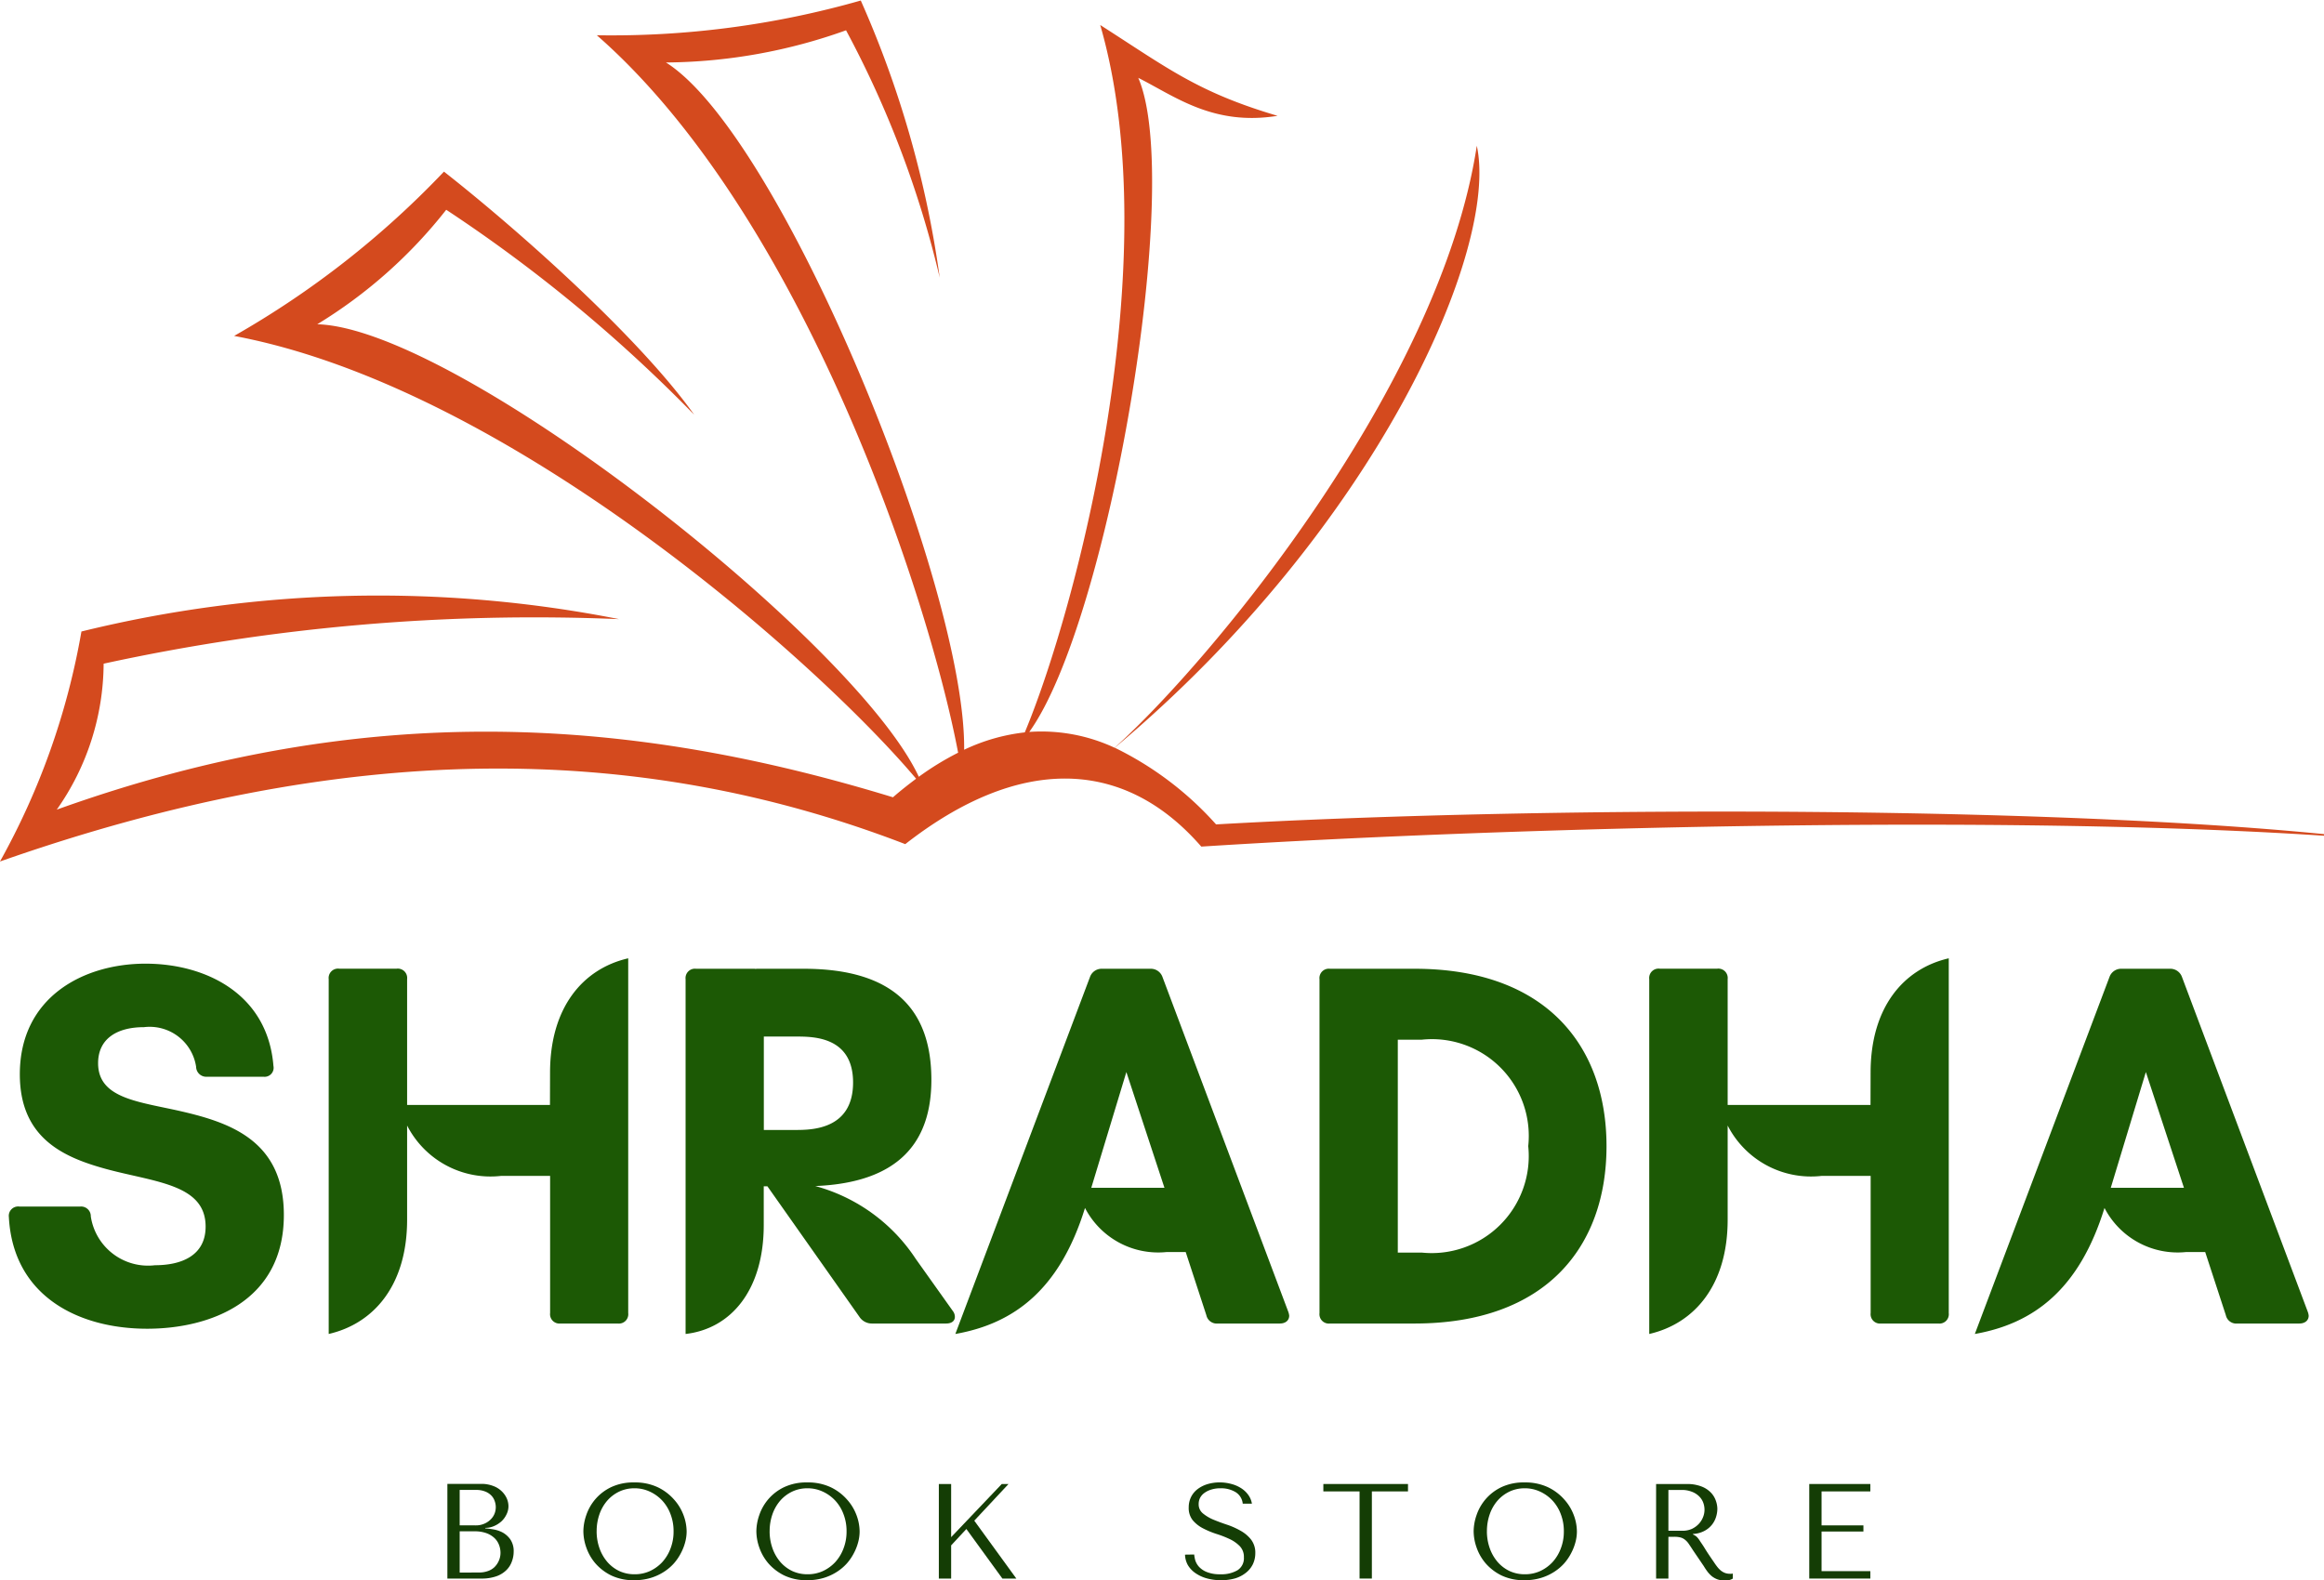 <svg xmlns="http://www.w3.org/2000/svg" xmlns:xlink="http://www.w3.org/1999/xlink" width="80.284" height="54.6" viewBox="0 0 80.284 54.6">
  <defs>
    <clipPath id="clip-path">
      <path id="Path_11" data-name="Path 11" d="M.637,12.548H80.922V42.327H.637Zm0,0"/>
    </clipPath>
  </defs>
  <g id="shradha" transform="translate(-0.637 -12.548)">
    <g id="Group_5" data-name="Group 5" clip-path="url(#clip-path)">
      <path id="Path_10" data-name="Path 10" d="M42.647,41.033a11.343,11.343,0,0,0-3.5-2.649c9.063-7.607,13.281-17.244,12.507-20.8-1.268,8.311-9.249,17.876-12.513,20.8a5.975,5.975,0,0,0-2.947-.546c2.737-3.8,5.343-18.97,3.765-22.6,1.264.634,2.584,1.671,4.812,1.312-2.76-.815-3.8-1.651-6.126-3.138,2.348,8.117-.819,20.166-2.606,24.442a6.55,6.55,0,0,0-2.095.6c.067-5.62-6.315-21.237-10.3-23.747a18.777,18.777,0,0,0,6.22-1.112A35,35,0,0,1,33.1,22.141a35.461,35.461,0,0,0-2.727-9.575,31.342,31.342,0,0,1-9.118,1.2c7.113,6.224,11.456,19.37,12.481,24.79a9.8,9.8,0,0,0-1.358.832c-2.173-4.677-15.932-15.5-20.781-15.636a16.7,16.7,0,0,0,4.455-3.956,51.766,51.766,0,0,1,8.566,7.082c-1.9-2.672-6.077-6.384-8.644-8.4a31.453,31.453,0,0,1-7.249,5.677c9.511,1.781,20.2,11.31,23.56,15.3-.267.2-.535.41-.8.641-8.961-2.739-18.107-3.445-28.887.427a8.827,8.827,0,0,0,1.619-5.043,69.943,69.943,0,0,1,17.809-1.539,42.92,42.92,0,0,0-18.576.427A25.105,25.105,0,0,1,.636,42.315c11.836-4.157,21.937-4.193,31.274-.6,3.862-3.02,7.5-3.049,10.226.085,10.963-.7,29.427-1.157,40.391-.256C72.979,40.392,54.466,40.363,42.647,41.033Zm0,0" fill="#d44a1e" fill-rule="evenodd"/>
    </g>
    <g id="Group_8" data-name="Group 8">
      <g id="Group_7" data-name="Group 7" transform="translate(0.457 58.279)">
        <g id="Group_6" data-name="Group 6">
          <path id="Path_12" data-name="Path 12" d="M5.264.18c2.144,0,4.722-.92,4.722-3.93,0-2.632-1.946-3.227-3.731-3.624-1.406-.306-2.686-.45-2.686-1.622,0-.829.631-1.244,1.586-1.244a1.622,1.622,0,0,1,1.8,1.37.35.35,0,0,0,.378.343H9.283A.311.311,0,0,0,9.626-8.9c-.2-2.506-2.362-3.534-4.417-3.534-2.145,0-4.344,1.154-4.344,3.822,0,2.235,1.551,2.884,3.011,3.281,1.677.451,3.407.523,3.407,1.983,0,1.01-.847,1.334-1.749,1.334A2,2,0,0,1,3.317-3.7a.335.335,0,0,0-.361-.342H.847a.323.323,0,0,0-.361.36C.631-.937,2.9.18,5.264.18Zm0,0" fill="#1c5905"/>
        </g>
      </g>
    </g>
    <g id="Group_11" data-name="Group 11">
      <g id="Group_10" data-name="Group 10" transform="translate(11.001 58.279)">
        <g id="Group_9" data-name="Group 9">
          <path id="Path_13" data-name="Path 13" d="M8.635-7.553H3.7V-11.9a.324.324,0,0,0-.361-.361H1.352a.324.324,0,0,0-.361.361V.361C2.56,0,3.7-1.334,3.7-3.588V-6.841A3.235,3.235,0,0,0,6.94-5.1h1.7V-.361A.323.323,0,0,0,8.995,0h1.983a.323.323,0,0,0,.36-.361V-12.619c-1.568.361-2.7,1.7-2.7,3.948Zm0,0" fill="#1c5905"/>
        </g>
      </g>
    </g>
    <g id="Group_14" data-name="Group 14">
      <g id="Group_13" data-name="Group 13" transform="translate(23.348 58.279)">
        <g id="Group_12" data-name="Group 12">
          <path id="Path_14" data-name="Path 14" d="M8.923-2.235A6.047,6.047,0,0,0,5.453-4.75c2.885-.117,4.011-1.514,4.011-3.668,0-2.361-1.226-3.84-4.416-3.84H3.407v.009a.27.27,0,0,0-.09-.009H1.334a.324.324,0,0,0-.361.361V.361c1.568-.18,2.7-1.515,2.7-3.768V-4.741H3.8L6.976-.234A.512.512,0,0,0,7.409,0h2.56c.2,0,.307-.09.307-.234a.336.336,0,0,0-.072-.2ZM6.759-8.328c0,1.623-1.424,1.64-1.983,1.64h-1.1V-9.915h1.1C5.353-9.915,6.759-9.932,6.759-8.328Zm0,0" fill="#1c5905"/>
        </g>
      </g>
    </g>
    <g id="Group_17" data-name="Group 17">
      <g id="Group_16" data-name="Group 16" transform="translate(33.748 58.279)">
        <g id="Group_15" data-name="Group 15">
          <path id="Path_15" data-name="Path 15" d="M7.049-11.97a.428.428,0,0,0-.415-.288H4.957a.428.428,0,0,0-.415.288L-.108.361C1.947,0,3.506-1.2,4.371-3.993A2.847,2.847,0,0,0,7.193-2.47H7.85L8.563-.288a.368.368,0,0,0,.4.288H11.1c.2,0,.325-.108.325-.271a.562.562,0,0,0-.035-.144ZM5.8-8.689l1.316,4H4.588Zm0,0" fill="#1c5905"/>
        </g>
      </g>
    </g>
    <g id="Group_20" data-name="Group 20">
      <g id="Group_19" data-name="Group 19" transform="translate(45.247 58.279)">
        <g id="Group_18" data-name="Group 18">
          <path id="Path_16" data-name="Path 16" d="M4.254,0c4.56,0,6.634-2.668,6.634-6.129S8.8-12.258,4.254-12.258H1.334a.324.324,0,0,0-.361.361V-.361A.324.324,0,0,0,1.334,0ZM3.678-9.807h.829A3.344,3.344,0,0,1,8.184-6.129,3.352,3.352,0,0,1,4.506-2.451H3.678Zm0,0" fill="#1c5905"/>
        </g>
      </g>
    </g>
    <g id="Group_23" data-name="Group 23">
      <g id="Group_22" data-name="Group 22" transform="translate(56.62 58.279)">
        <g id="Group_21" data-name="Group 21">
          <path id="Path_17" data-name="Path 17" d="M8.635-7.553H3.7V-11.9a.324.324,0,0,0-.361-.361H1.352a.324.324,0,0,0-.361.361V.361C2.56,0,3.7-1.334,3.7-3.588V-6.841A3.235,3.235,0,0,0,6.94-5.1h1.7V-.361A.323.323,0,0,0,8.995,0h1.983a.323.323,0,0,0,.36-.361V-12.619c-1.568.361-2.7,1.7-2.7,3.948Zm0,0" fill="#1c5905"/>
        </g>
      </g>
    </g>
    <g id="Group_26" data-name="Group 26">
      <g id="Group_25" data-name="Group 25" transform="translate(68.967 58.279)">
        <g id="Group_24" data-name="Group 24">
          <path id="Path_18" data-name="Path 18" d="M7.049-11.97a.428.428,0,0,0-.415-.288H4.957a.428.428,0,0,0-.415.288L-.108.361C1.947,0,3.506-1.2,4.371-3.993A2.847,2.847,0,0,0,7.193-2.47H7.85L8.563-.288a.368.368,0,0,0,.4.288H11.1c.2,0,.325-.108.325-.271a.562.562,0,0,0-.035-.144ZM5.8-8.689l1.316,4H4.588Zm0,0" fill="#1c5905"/>
        </g>
      </g>
    </g>
    <g id="Group_29" data-name="Group 29">
      <g id="Group_28" data-name="Group 28" transform="translate(15.532 67.091)">
        <g id="Group_27" data-name="Group 27">
          <path id="Path_19" data-name="Path 19" d="M.56,0H1.73a1.517,1.517,0,0,0,.529-.081A.934.934,0,0,0,2.6-.293a.781.781,0,0,0,.189-.3.957.957,0,0,0,.061-.334.716.716,0,0,0-.115-.425.811.811,0,0,0-.273-.243A1.082,1.082,0,0,0,2.138-1.7c-.113-.018-.2-.029-.27-.034v-.017a.747.747,0,0,0,.307-.064.927.927,0,0,0,.253-.162A.77.77,0,0,0,2.6-2.212.626.626,0,0,0,2.67-2.5a.683.683,0,0,0-.057-.266.776.776,0,0,0-.172-.246.819.819,0,0,0-.293-.185,1.108,1.108,0,0,0-.421-.074H.56ZM.985-.206V-1.632H1.5a1.179,1.179,0,0,1,.4.061.8.8,0,0,1,.276.162.633.633,0,0,1,.165.239.769.769,0,0,1,.054.283A.668.668,0,0,1,2.33-.6a.689.689,0,0,1-.155.216.633.633,0,0,1-.233.131.873.873,0,0,1-.28.044Zm0-1.632V-3.062h.57a.811.811,0,0,1,.31.054.589.589,0,0,1,.209.135.5.5,0,0,1,.118.189.614.614,0,0,1,.04.216.608.608,0,0,1-.054.253.594.594,0,0,1-.152.2.694.694,0,0,1-.219.131.708.708,0,0,1-.263.047Zm0,0" fill="#143d05"/>
        </g>
      </g>
    </g>
    <g id="Group_32" data-name="Group 32">
      <g id="Group_31" data-name="Group 31" transform="translate(20.557 67.091)">
        <g id="Group_30" data-name="Group 30">
          <path id="Path_20" data-name="Path 20" d="M.233-1.632a1.724,1.724,0,0,0,.1.556,1.7,1.7,0,0,0,.314.55,1.755,1.755,0,0,0,.546.418,1.782,1.782,0,0,0,.8.165A1.926,1.926,0,0,0,2.552-.02a1.784,1.784,0,0,0,.459-.209,1.667,1.667,0,0,0,.354-.3A1.76,1.76,0,0,0,3.608-.89a1.765,1.765,0,0,0,.145-.378A1.432,1.432,0,0,0,3.8-1.632a1.649,1.649,0,0,0-.108-.56,1.681,1.681,0,0,0-.334-.546A1.758,1.758,0,0,0,2.8-3.156a1.838,1.838,0,0,0-.806-.165,1.806,1.806,0,0,0-.8.162,1.663,1.663,0,0,0-.546.415,1.668,1.668,0,0,0-.314.55A1.75,1.75,0,0,0,.233-1.632Zm.459,0a1.758,1.758,0,0,1,.1-.6A1.443,1.443,0,0,1,1.065-2.7a1.28,1.28,0,0,1,.411-.307A1.214,1.214,0,0,1,2-3.119a1.233,1.233,0,0,1,.519.111,1.381,1.381,0,0,1,.432.307,1.415,1.415,0,0,1,.29.469,1.628,1.628,0,0,1,.108.6,1.616,1.616,0,0,1-.108.6,1.448,1.448,0,0,1-.29.472,1.368,1.368,0,0,1-.432.307A1.257,1.257,0,0,1,2-.148a1.237,1.237,0,0,1-.519-.108,1.268,1.268,0,0,1-.411-.307,1.478,1.478,0,0,1-.276-.472A1.745,1.745,0,0,1,.691-1.632Zm0,0" fill="#143d05"/>
        </g>
      </g>
    </g>
    <g id="Group_35" data-name="Group 35">
      <g id="Group_34" data-name="Group 34" transform="translate(26.533 67.091)">
        <g id="Group_33" data-name="Group 33">
          <path id="Path_21" data-name="Path 21" d="M.233-1.632a1.724,1.724,0,0,0,.1.556,1.7,1.7,0,0,0,.314.55,1.755,1.755,0,0,0,.546.418,1.782,1.782,0,0,0,.8.165A1.926,1.926,0,0,0,2.552-.02a1.784,1.784,0,0,0,.459-.209,1.667,1.667,0,0,0,.354-.3A1.76,1.76,0,0,0,3.608-.89a1.765,1.765,0,0,0,.145-.378A1.432,1.432,0,0,0,3.8-1.632a1.649,1.649,0,0,0-.108-.56,1.681,1.681,0,0,0-.334-.546A1.758,1.758,0,0,0,2.8-3.156a1.838,1.838,0,0,0-.806-.165,1.806,1.806,0,0,0-.8.162,1.663,1.663,0,0,0-.546.415,1.668,1.668,0,0,0-.314.55A1.75,1.75,0,0,0,.233-1.632Zm.459,0a1.758,1.758,0,0,1,.1-.6A1.443,1.443,0,0,1,1.065-2.7a1.28,1.28,0,0,1,.411-.307A1.214,1.214,0,0,1,2-3.119a1.233,1.233,0,0,1,.519.111,1.381,1.381,0,0,1,.432.307,1.415,1.415,0,0,1,.29.469,1.628,1.628,0,0,1,.108.6,1.616,1.616,0,0,1-.108.6,1.448,1.448,0,0,1-.29.472,1.368,1.368,0,0,1-.432.307A1.257,1.257,0,0,1,2-.148a1.237,1.237,0,0,1-.519-.108,1.268,1.268,0,0,1-.411-.307,1.478,1.478,0,0,1-.276-.472A1.745,1.745,0,0,1,.691-1.632Zm0,0" fill="#143d05"/>
        </g>
      </g>
    </g>
    <g id="Group_38" data-name="Group 38">
      <g id="Group_37" data-name="Group 37" transform="translate(32.51 67.091)">
        <g id="Group_36" data-name="Group 36">
          <path id="Path_22" data-name="Path 22" d="M.56,0H.985V-1.146l.526-.566L2.755,0h.482L1.784-2,2.967-3.267H2.734L.985-1.43V-3.267H.56Zm0,0" fill="#143d05"/>
        </g>
      </g>
    </g>
    <g id="Group_41" data-name="Group 41">
      <g id="Group_40" data-name="Group 40" transform="translate(41.402 67.091)">
        <g id="Group_39" data-name="Group 39">
          <path id="Path_23" data-name="Path 23" d="M.172-.826a.786.786,0,0,0,.1.364.892.892,0,0,0,.263.276,1.283,1.283,0,0,0,.388.179A1.817,1.817,0,0,0,1.42.057a1.728,1.728,0,0,0,.486-.064A1.106,1.106,0,0,0,2.276-.2a.846.846,0,0,0,.239-.293A.88.88,0,0,0,2.6-.873a.739.739,0,0,0-.145-.472,1.2,1.2,0,0,0-.364-.307,2.6,2.6,0,0,0-.469-.209c-.169-.056-.326-.115-.472-.175a1.455,1.455,0,0,1-.361-.216.4.4,0,0,1-.145-.324.469.469,0,0,1,.047-.209.492.492,0,0,1,.145-.169.783.783,0,0,1,.236-.118A1.03,1.03,0,0,1,1.4-3.119a.962.962,0,0,1,.516.131.525.525,0,0,1,.25.4h.317A.711.711,0,0,0,2.35-2.9.889.889,0,0,0,2.1-3.129a1.177,1.177,0,0,0-.337-.142,1.525,1.525,0,0,0-.394-.051,1.461,1.461,0,0,0-.411.057A1.07,1.07,0,0,0,.62-3.1a.776.776,0,0,0-.233.27A.8.8,0,0,0,.3-2.458a.671.671,0,0,0,.138.442,1.148,1.148,0,0,0,.354.28,3.005,3.005,0,0,0,.459.192,3.562,3.562,0,0,1,.462.179,1.2,1.2,0,0,1,.351.246.532.532,0,0,1,.142.388.489.489,0,0,1-.223.445,1.1,1.1,0,0,1-.59.138A1.191,1.191,0,0,1,.924-.226.737.737,0,0,1,.651-.411.612.612,0,0,1,.526-.631a1.126,1.126,0,0,1-.037-.2Zm0,0" fill="#143d05"/>
        </g>
      </g>
    </g>
    <g id="Group_44" data-name="Group 44">
      <g id="Group_43" data-name="Group 43" transform="translate(46.259 67.091)">
        <g id="Group_42" data-name="Group 42">
          <path id="Path_24" data-name="Path 24" d="M1.77,0V-3.011H3.018v-.256H.094v.256H1.345V0Zm0,0" fill="#143d05"/>
        </g>
      </g>
    </g>
    <g id="Group_47" data-name="Group 47">
      <g id="Group_46" data-name="Group 46" transform="translate(51.312 67.091)">
        <g id="Group_45" data-name="Group 45">
          <path id="Path_25" data-name="Path 25" d="M.233-1.632a1.724,1.724,0,0,0,.1.556,1.7,1.7,0,0,0,.314.55,1.755,1.755,0,0,0,.546.418,1.782,1.782,0,0,0,.8.165A1.926,1.926,0,0,0,2.552-.02a1.784,1.784,0,0,0,.459-.209,1.667,1.667,0,0,0,.354-.3A1.76,1.76,0,0,0,3.608-.89a1.765,1.765,0,0,0,.145-.378A1.432,1.432,0,0,0,3.8-1.632a1.649,1.649,0,0,0-.108-.56,1.681,1.681,0,0,0-.334-.546A1.758,1.758,0,0,0,2.8-3.156a1.838,1.838,0,0,0-.806-.165,1.806,1.806,0,0,0-.8.162,1.663,1.663,0,0,0-.546.415,1.668,1.668,0,0,0-.314.55A1.75,1.75,0,0,0,.233-1.632Zm.459,0a1.758,1.758,0,0,1,.1-.6A1.443,1.443,0,0,1,1.065-2.7a1.28,1.28,0,0,1,.411-.307A1.214,1.214,0,0,1,2-3.119a1.233,1.233,0,0,1,.519.111,1.381,1.381,0,0,1,.432.307,1.415,1.415,0,0,1,.29.469,1.628,1.628,0,0,1,.108.6,1.616,1.616,0,0,1-.108.6,1.448,1.448,0,0,1-.29.472,1.368,1.368,0,0,1-.432.307A1.257,1.257,0,0,1,2-.148a1.237,1.237,0,0,1-.519-.108,1.268,1.268,0,0,1-.411-.307,1.478,1.478,0,0,1-.276-.472A1.745,1.745,0,0,1,.691-1.632Zm0,0" fill="#143d05"/>
        </g>
      </g>
    </g>
    <g id="Group_50" data-name="Group 50">
      <g id="Group_49" data-name="Group 49" transform="translate(57.288 67.091)">
        <g id="Group_48" data-name="Group 48">
          <path id="Path_26" data-name="Path 26" d="M.56-3.267V0H.985V-1.443H1.19a.845.845,0,0,1,.216.024.408.408,0,0,1,.155.081.6.6,0,0,1,.131.145c.04.059.089.131.145.219l.371.546a2.125,2.125,0,0,0,.135.2.976.976,0,0,0,.148.152.705.705,0,0,0,.179.1.653.653,0,0,0,.243.04,1.1,1.1,0,0,0,.165-.01A.381.381,0,0,0,3.21,0V-.172l-.047.007a.277.277,0,0,1-.044,0,.5.5,0,0,1-.175-.027A.557.557,0,0,1,2.8-.273.816.816,0,0,1,2.677-.4c-.04-.051-.083-.11-.125-.175-.131-.189-.232-.339-.3-.452s-.13-.2-.172-.263a.885.885,0,0,0-.1-.135A.408.408,0,0,0,1.881-1.5l-.047-.024v-.017a.936.936,0,0,0,.384-.1.809.809,0,0,0,.263-.209.8.8,0,0,0,.148-.273.961.961,0,0,0,.047-.29.858.858,0,0,0-.051-.273.756.756,0,0,0-.165-.276.882.882,0,0,0-.324-.216,1.338,1.338,0,0,0-.519-.088Zm.425.206h.472a.9.9,0,0,1,.317.054.72.72,0,0,1,.246.142.613.613,0,0,1,.158.216.7.7,0,0,1,.054.276.683.683,0,0,1-.051.253.724.724,0,0,1-.148.233.784.784,0,0,1-.239.172.784.784,0,0,1-.327.064H.985Zm0,0" fill="#143d05"/>
        </g>
      </g>
    </g>
    <g id="Group_53" data-name="Group 53">
      <g id="Group_52" data-name="Group 52" transform="translate(62.579 67.091)">
        <g id="Group_51" data-name="Group 51">
          <path id="Path_27" data-name="Path 27" d="M.56-3.267V0H2.67V-.256H.985V-1.625H2.431v-.212H.985V-3.011H2.67v-.256Zm0,0" fill="#143d05"/>
        </g>
      </g>
    </g>
  </g>
</svg>

